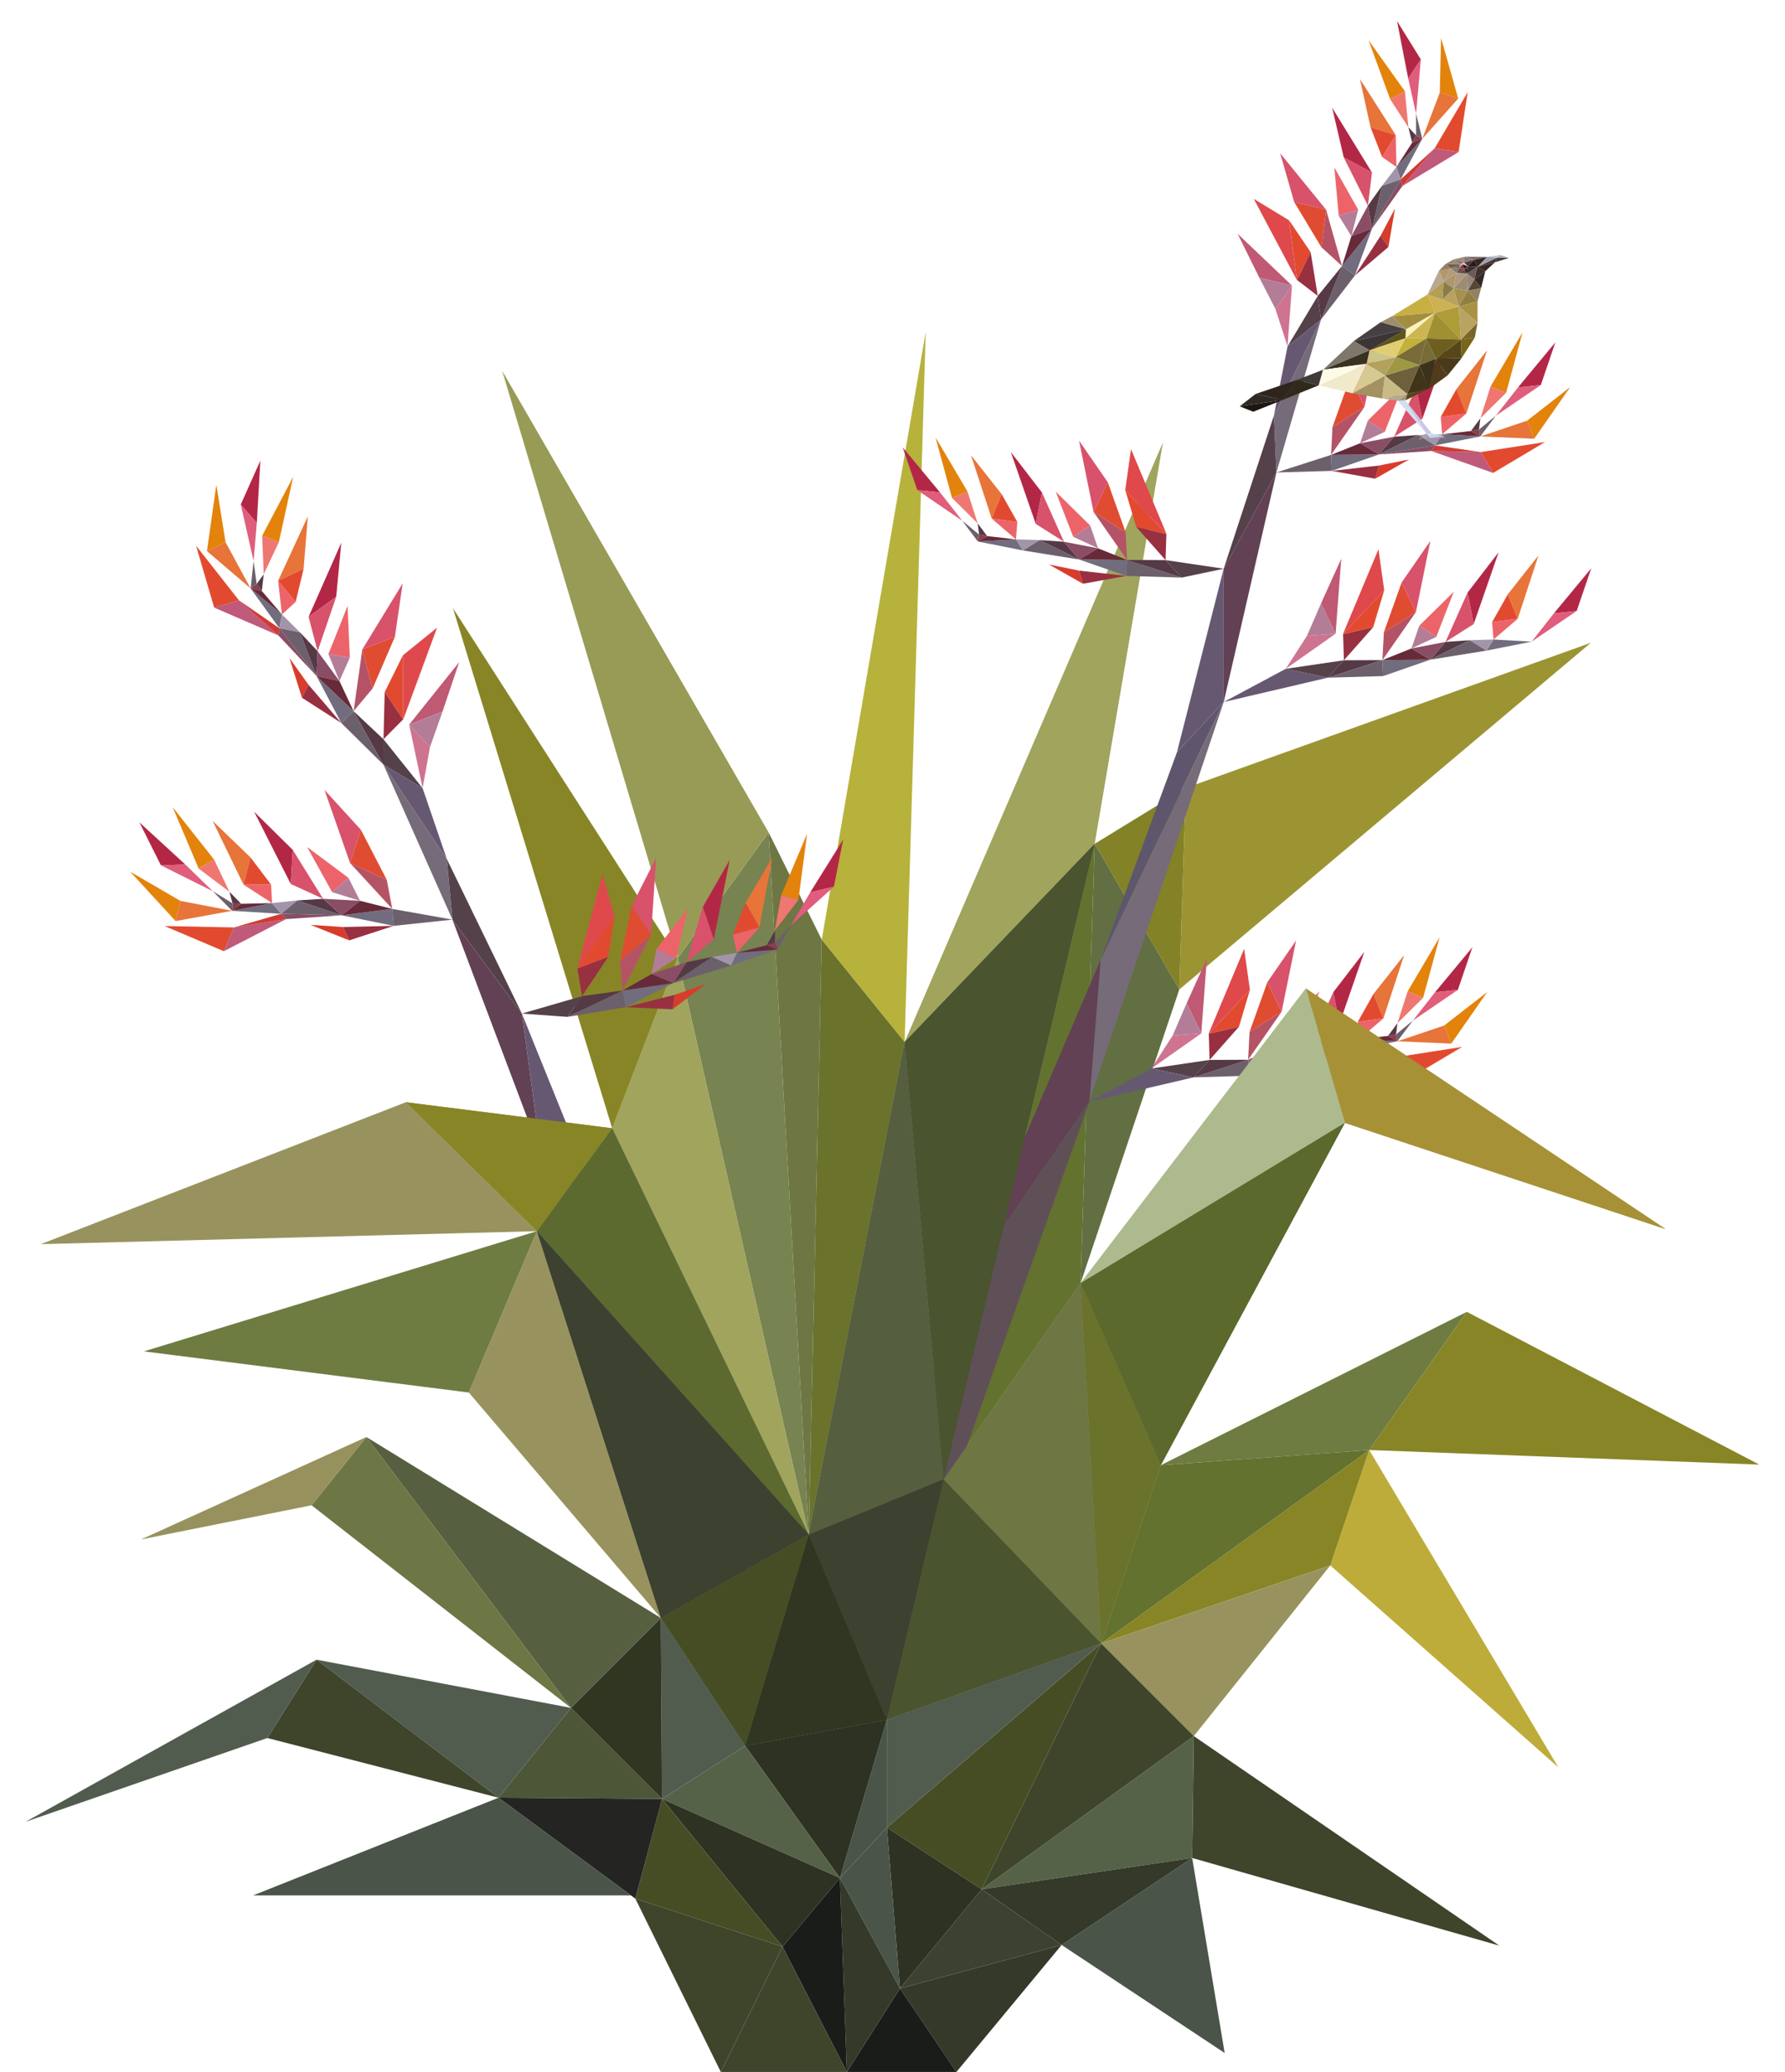 <svg xmlns="http://www.w3.org/2000/svg" xmlns:xlink="http://www.w3.org/1999/xlink" viewBox="0 0 441.78 512.63"><defs><style>.cls-1{fill:none;}.cls-2{fill:#6e7643;}.cls-3{fill:#888527;}.cls-4{fill:#a79137;}.cls-5{fill:#9c9433;}.cls-6{fill:#beac3a;}.cls-7{fill:#3e452b;}.cls-8{fill:#6e7c42;}.cls-9{fill:#63722f;}.cls-10{fill:#adba8e;}.cls-11{fill:#5b692d;}.cls-12{fill:#98935e;}.cls-13{fill:#4a5449;}.cls-14{fill:#566248;}.cls-15{fill:#353929;}.cls-16{fill:#838226;}.cls-17{fill:#616f42;}.cls-18{fill:#a0a45d;}.cls-19{fill:#6a722c;}.cls-20{fill:#4a542f;}.cls-21{fill:#464d25;}.cls-22{fill:#515c4e;}.cls-23{fill:#3c4130;}.cls-24{fill:#2e3222;}.cls-25{fill:#1a1c1a;}.cls-26{fill:#555e3e;}.cls-27{fill:#b7b23b;}.cls-28{fill:#303621;}.cls-29{fill:#778351;}.cls-30{fill:#5c6a30;}.cls-31{fill:#989b56;}.cls-32{fill:#242423;}.cls-33{fill:#4d5637;}.cls-34{fill:#566041;}.cls-35{fill:#6d7645;}.cls-36{fill:#97925d;}.cls-37{clip-path:url(#clip-path);}.cls-38{clip-path:url(#clip-path-3);}.cls-39{fill:#e3830b;}.cls-40{fill:#e24a2f;}.cls-41{fill:#e77439;}.cls-42{fill:#b32746;}.cls-43{fill:#e05d7b;}.cls-44{fill:#c05a7a;}.cls-45{fill:#ef7772;}.cls-46{fill:#6c606c;}.cls-47{fill:#cf3b33;}.cls-48{fill:#8a3e4a;}.cls-49{fill:#716d7e;}.cls-50{fill:#672a39;}.cls-51{fill:#553945;}.cls-52{fill:#ec6469;}.cls-53{fill:#a295a9;}.cls-54{fill:#8a4d66;}.cls-55{fill:#d83c2b;}.cls-56{fill:#d8526b;}.cls-57{fill:#983041;}.cls-58{fill:#ec646a;}.cls-59{fill:#b37d98;}.cls-60{fill:#b55366;}.cls-61{fill:#df4c32;}.cls-62{fill:#df494b;}.cls-63{fill:#55414a;}.cls-64{fill:#766b79;}.cls-65{fill:#675872;}.cls-66{fill:#c05973;}.cls-67{fill:#ce7490;}.cls-68{fill:#624154;}.cls-69{fill:#5e566c;}.cls-70{fill:#5f5057;}.cls-71{fill:#5c4f5a;}.cls-72{clip-path:url(#clip-path-5);}.cls-73{clip-path:url(#clip-path-7);}.cls-74{clip-path:url(#clip-path-9);}.cls-75{clip-path:url(#clip-path-11);}.cls-76{clip-path:url(#clip-path-13);}.cls-77{clip-path:url(#clip-path-15);}.cls-78{clip-path:url(#clip-path-17);}.cls-79{clip-path:url(#clip-path-19);}.cls-80{fill:#443e3c;}.cls-81{fill:#b1aeb8;}.cls-82{fill:#c4c7ce;}.cls-83{fill:#3f383a;}.cls-84{fill:#a0a0ac;}.cls-85{fill:#3a271d;}.cls-86{fill:#342621;}.cls-87{fill:#7a6769;}.cls-88{fill:#322a27;}.cls-89{fill:#3e3028;}.cls-90{fill:#564735;}.cls-91{fill:#938166;}.cls-92{fill:#907f3e;}.cls-93{fill:#aa9245;}.cls-94{fill:#77662a;}.cls-95{fill:#b8a363;}.cls-96{fill:#271b18;}.cls-97{fill:#6c5a59;}.cls-98{fill:#38302e;}.cls-99{fill:#786619;}.cls-100{fill:#9a8675;}.cls-101{fill:#483a38;}.cls-102{fill:#887775;}.cls-103{fill:#d0c4cd;}.cls-104{fill:#2a231f;}.cls-105{fill:#9e1a23;}.cls-106{fill:#140f13;}.cls-107{fill:#9b8d73;}.cls-108{fill:#a4904f;}.cls-109{fill:#4f453d;}.cls-110{fill:#b19981;}.cls-111{fill:#9d8a79;}.cls-112{fill:#a92221;}.cls-113{fill:#614f47;}.cls-114{fill:#dbbfc6;}.cls-115{fill:#83716a;}.cls-116{fill:#8f292f;}.cls-117{fill:#d398a4;}.cls-118{fill:#56461a;}.cls-119{fill:#493a19;}.cls-120{fill:#ae9c39;}.cls-121{fill:#9f9032;}.cls-122{fill:#6f5f1e;}.cls-123{fill:#70695a;}.cls-124{fill:#715f4e;}.cls-125{fill:#9e8870;}.cls-126{fill:#8a7a69;}.cls-127{fill:#b9a15e;}.cls-128{fill:#ceb154;}.cls-129{fill:#ae9768;}.cls-130{fill:#b19b7e;}.cls-131{fill:#887d4a;}.cls-132{fill:#b39767;}.cls-133{fill:#927f61;}.cls-134{fill:#503b1b;}.cls-135{fill:#8a8184;}.cls-136{fill:#aa9eac;}.cls-137{fill:#c7d5e9;}.cls-138{fill:#b9a794;}.cls-139{fill:#b39e55;}.cls-140{fill:#776c35;}.cls-141{fill:#3c321b;}.cls-142{fill:#c7af44;}.cls-143{fill:#cbb652;}.cls-144{fill:#f9f2bf;}.cls-145{fill:#a38d40;}.cls-146{fill:#c6c8e6;}.cls-147{fill:#d3deef;}.cls-148{fill:#b1a6b2;}.cls-149{fill:#40351b;}.cls-150{fill:#5b4419;}.cls-151{fill:#796c38;}.cls-152{fill:#c2b13b;}.cls-153{fill:#6d603a;}.cls-154{fill:#9e9744;}.cls-155{fill:#a19474;}.cls-156{fill:#b3a990;}.cls-157{fill:#cabb86;}.cls-158{fill:#5f5419;}.cls-159{fill:#3d3435;}.cls-160{fill:#464042;}.cls-161{fill:#9d8e6d;}.cls-162{fill:#e1ce73;}.cls-163{fill:#b2a25e;}.cls-164{fill:#ccc488;}.cls-165{fill:#a29163;}.cls-166{fill:#d7c992;}.cls-167{fill:#3a3121;}.cls-168{fill:#7d786b;}.cls-169{fill:#f1eaca;}.cls-170{fill:#fdfae8;}.cls-171{fill:#403a39;}.cls-172{fill:#2f2a1a;}.cls-173{fill:#2e261c;}.cls-174{fill:#1d1712;}.cls-175{fill:#2e2922;}</style><clipPath id="clip-path"><rect class="cls-1" x="93.75" y="-31.01" width="450.62" height="450.62"/></clipPath><clipPath id="clip-path-3"><rect class="cls-1" x="211.62" y="5.21" width="151.62" height="391.15"/></clipPath><clipPath id="clip-path-5"><rect class="cls-1" x="269.62" y="231.88" width="98.47" height="40.69"/></clipPath><clipPath id="clip-path-7"><rect class="cls-1" x="302.87" y="133.81" width="90.96" height="39.88"/></clipPath><clipPath id="clip-path-9"><rect class="cls-1" x="315.9" y="82.22" width="72.72" height="36.21"/></clipPath><clipPath id="clip-path-11"><rect class="cls-1" x="223.42" y="108.22" width="79.45" height="36.21"/></clipPath><clipPath id="clip-path-13"><rect class="cls-1" x="-45.94" y="59.62" width="479.88" height="479.88" transform="translate(-38.61 28.88) rotate(-7.75)"/></clipPath><clipPath id="clip-path-15"><rect class="cls-1" x="64.74" y="108.45" width="99.69" height="284.71" transform="translate(-32.76 17.73) rotate(-7.75)"/></clipPath><clipPath id="clip-path-17"><rect class="cls-1" x="32.52" y="195.98" width="77.44" height="38.56" transform="translate(-28.36 11.57) rotate(-7.75)"/></clipPath><clipPath id="clip-path-19"><rect class="cls-1" x="126.7" y="210.62" width="84.61" height="38.56" transform="translate(-29.45 24.88) rotate(-7.75)"/></clipPath></defs><title>Flax with bird</title><g id="Back"><polygon class="cls-2" points="267.44 317.47 272.54 406.61 233.54 366 267.44 317.47"/><polygon class="cls-3" points="435.42 362.36 338.88 358.76 363.04 324.57 435.42 362.36"/><polygon class="cls-4" points="412.19 304.08 332.85 277.81 323.2 244.57 412.19 304.08"/><polygon class="cls-5" points="393.73 159.03 291.87 244.81 293.48 194.95 393.73 159.03"/><polygon class="cls-6" points="338.88 358.76 385.69 437.28 329.24 387.31 338.88 358.76"/><polygon class="cls-7" points="371.08 481.38 295.06 459.69 295.46 429.53 371.08 481.38"/><polygon class="cls-8" points="363.04 324.57 338.88 358.76 287.29 362.51 363.04 324.57"/><polygon class="cls-3" points="338.88 358.76 329.24 387.31 272.54 406.61 338.88 358.76"/><polygon class="cls-9" points="338.88 358.76 272.54 406.61 287.29 362.51 338.88 358.76"/><polygon class="cls-10" points="323.2 244.57 332.85 277.81 267.44 317.47 323.2 244.57"/><polygon class="cls-11" points="332.85 277.81 287.29 362.51 267.44 317.47 332.85 277.81"/><polygon class="cls-12" points="329.24 387.31 295.46 429.53 272.54 406.61 329.24 387.31"/><polygon class="cls-13" points="295.06 459.69 303.1 507.94 262.75 481.21 295.06 459.69"/><polygon class="cls-14" points="295.46 429.53 295.06 459.69 242.95 467.44 295.46 429.53"/><polygon class="cls-7" points="295.46 429.53 242.95 467.44 272.54 406.61 295.46 429.53"/><polygon class="cls-15" points="295.06 459.69 262.75 481.21 242.95 467.44 295.06 459.69"/><polygon class="cls-16" points="293.48 194.95 291.87 244.81 270.93 208.78 293.48 194.95"/><polygon class="cls-17" points="270.93 208.78 291.87 244.81 267.44 317.47 270.93 208.78"/><polygon class="cls-18" points="287.82 109.46 270.93 208.78 223.89 257.83 287.82 109.46"/><polygon class="cls-19" points="267.44 317.47 287.29 362.51 272.54 406.61 267.44 317.47"/><polygon class="cls-20" points="233.54 366 272.54 406.61 219.5 425.49 233.54 366"/><polygon class="cls-21" points="272.54 406.61 242.95 467.44 219.5 452.16 272.54 406.61"/><polygon class="cls-22" points="272.54 406.61 219.5 452.16 219.5 425.49 272.54 406.61"/><polygon class="cls-9" points="270.93 208.78 267.44 317.47 233.54 366 270.93 208.78"/><polygon class="cls-20" points="270.93 208.78 233.54 366 223.89 257.83 270.93 208.78"/><polygon class="cls-15" points="262.75 481.21 236.71 512.63 222.73 491.97 262.75 481.21"/><polygon class="cls-23" points="262.75 481.21 222.73 491.97 242.95 467.44 262.75 481.21"/><polygon class="cls-24" points="242.95 467.44 222.73 491.97 219.5 452.16 242.95 467.44"/><polygon class="cls-25" points="222.73 491.97 236.71 512.63 209.6 512.63 222.73 491.97"/><polygon class="cls-26" points="223.89 257.83 233.54 366 200.16 379.67 223.89 257.83"/><polygon class="cls-23" points="233.54 366 219.5 425.49 200.16 379.67 233.54 366"/><polygon class="cls-27" points="229.11 82.12 223.89 257.83 203.38 232.5 229.11 82.12"/><polygon class="cls-19" points="203.38 232.5 223.89 257.83 200.16 379.67 203.38 232.5"/><polygon class="cls-13" points="219.5 452.16 222.73 491.97 208.25 465.3 208.04 464.93 207.98 464.8 207.88 464.64 219.5 452.16"/><polygon class="cls-15" points="208.25 465.3 222.73 491.97 209.6 512.63 207.88 464.64 207.98 464.8 208.04 464.93 208.25 465.3"/><polygon class="cls-13" points="219.5 425.49 219.5 452.16 207.88 464.64 219.5 425.49"/><polygon class="cls-28" points="200.16 379.67 219.5 425.49 184.42 431.94 200.16 379.67"/><polygon class="cls-24" points="219.5 425.49 207.88 464.64 184.42 431.94 219.5 425.49"/><polygon class="cls-25" points="207.88 464.64 209.6 512.63 193.68 481.64 207.88 464.64"/><polygon class="cls-7" points="193.68 481.64 209.6 512.63 178.4 512.63 193.68 481.64"/><polygon class="cls-14" points="184.42 431.94 207.88 464.64 163.85 445.07 184.42 431.94"/><polygon class="cls-24" points="207.88 464.64 193.68 481.64 163.85 445.07 207.88 464.64"/><polygon class="cls-2" points="190.24 205.97 203.38 232.5 200.16 379.67 190.24 205.97"/><polygon class="cls-29" points="190.24 205.97 200.16 379.67 167.72 237.06 190.24 205.97"/><polygon class="cls-18" points="167.72 237.06 200.16 379.67 151.51 279.15 167.72 237.06"/><polygon class="cls-30" points="151.51 279.15 200.16 379.67 132.88 304.61 151.51 279.15"/><polygon class="cls-23" points="132.88 304.61 200.16 379.67 163.56 400.31 132.88 304.61"/><polygon class="cls-21" points="200.16 379.67 184.42 431.94 163.56 400.31 200.16 379.67"/><polygon class="cls-21" points="163.85 445.07 193.68 481.64 157.24 469.74 163.85 445.07"/><polygon class="cls-7" points="193.68 481.64 178.4 512.63 157.24 469.74 193.68 481.64"/><polygon class="cls-31" points="124.3 91.77 190.24 205.97 167.72 237.06 124.3 91.77"/><polygon class="cls-22" points="163.56 400.31 184.42 431.94 163.85 445.07 163.56 400.31"/><polygon class="cls-3" points="112.11 150.48 167.72 237.06 151.51 279.15 112.11 150.48"/><polygon class="cls-28" points="163.56 400.31 163.85 445.07 141.31 422.55 163.56 400.31"/><polygon class="cls-32" points="156.17 468.95 123.38 444.78 163.85 445.07 157.24 469.74 156.17 468.95"/><polygon class="cls-33" points="163.85 445.07 123.38 444.78 141.31 422.55 163.85 445.07"/><polygon class="cls-12" points="132.88 304.61 163.56 400.31 116.03 344.53 132.88 304.61"/><polygon class="cls-34" points="163.56 400.31 141.31 422.55 90.67 355.54 163.56 400.31"/><polygon class="cls-13" points="156.17 468.95 62.63 468.95 123.38 444.78 156.17 468.95"/><polygon class="cls-3" points="151.51 279.15 132.88 304.61 100.44 272.71 151.51 279.15"/><polygon class="cls-35" points="90.67 355.54 141.31 422.55 77.12 372.43 90.67 355.54"/><polygon class="cls-22" points="141.31 422.55 123.38 444.78 78.34 410.63 141.31 422.55"/><polygon class="cls-8" points="132.88 304.61 116.03 344.53 35.61 334.35 132.88 304.61"/><polygon class="cls-12" points="132.88 304.61 10.1 307.82 100.44 272.71 132.88 304.61"/><polygon class="cls-7" points="123.38 444.78 66.17 430.01 78.34 410.63 123.38 444.78"/><polygon class="cls-36" points="90.67 355.54 77.12 372.43 34.9 380.88 90.67 355.54"/><polygon class="cls-22" points="78.34 410.63 66.17 430.01 6.34 450.73 78.34 410.63"/></g><g id="Layer_1" data-name="Layer 1"><g class="cls-37"><g class="cls-37"><g class="cls-38"><g class="cls-38"><polygon class="cls-39" points="356.66 9.39 360.9 24.38 356.34 22.9 356.66 9.39"/><polygon class="cls-40" points="363.24 22.81 361 37.61 355.07 36.7 361.96 24.99 363.24 22.81"/><polygon class="cls-41" points="356.34 22.9 360.9 24.38 352.01 34.34 356.34 22.9"/><polygon class="cls-42" points="345.76 5.21 351.65 14.7 348.53 19.44 345.76 5.21"/><polygon class="cls-43" points="351.65 14.7 350.47 28.13 348.53 19.44 351.65 14.7"/><polygon class="cls-44" points="361.01 37.61 347.09 46.02 355.07 36.7 361.01 37.61"/><polygon class="cls-39" points="338.7 9.94 347.71 22.58 344.06 24.55 338.7 9.94"/><polygon class="cls-45" points="347.71 22.58 348.56 31.48 344.06 24.55 347.71 22.58"/><polygon class="cls-46" points="350.47 28.13 352.01 34.34 350.48 33.5 350.47 28.13"/><polygon class="cls-47" points="355.07 36.71 347.09 46.02 346.63 44.41 355.07 36.71"/><polygon class="cls-48" points="350.48 33.5 352.01 34.34 349.51 35.28 350.48 33.5"/><polygon class="cls-49" points="352.01 34.34 346.63 44.4 345.62 41.31 352.01 34.34"/><polygon class="cls-50" points="352.01 34.34 345.62 41.31 349.51 35.28 352.01 34.34"/><polygon class="cls-51" points="348.56 31.48 350.48 33.5 349.51 35.28 348.56 31.48"/><polygon class="cls-41" points="336.57 19.54 345.44 33.43 339.2 31.48 336.57 19.54"/><polygon class="cls-40" points="339.2 31.48 345.44 33.43 342.07 38.85 339.2 31.48"/><polygon class="cls-52" points="345.44 33.43 345.62 41.31 342.07 38.85 345.44 33.43"/><polygon class="cls-53" points="345.62 41.31 346.63 44.4 342.01 46 345.62 41.31"/><polygon class="cls-54" points="346.63 44.4 347.09 46.02 339.58 56.56 346.63 44.4"/><polygon class="cls-46" points="346.63 44.4 339.58 56.56 342.01 46 346.63 44.4"/><polygon class="cls-51" points="342.01 46 339.58 56.56 338.55 50.88 342.01 46"/><polygon class="cls-55" points="345.26 51.57 343.62 61.11 341.7 58.31 345.26 51.57"/><polygon class="cls-42" points="329.7 26.64 339.56 42.69 332.57 38.94 329.7 26.64"/><polygon class="cls-56" points="332.57 38.94 339.56 42.69 338.55 50.88 332.57 38.94"/><polygon class="cls-54" points="338.55 50.88 339.58 56.56 334.46 58.44 338.55 50.88"/><polygon class="cls-57" points="341.71 58.31 343.62 61.11 335.33 68.17 341.71 58.31"/><polygon class="cls-49" points="339.58 56.56 335.33 68.17 332.14 65.82 339.58 56.56"/><polygon class="cls-50" points="339.58 56.56 332.14 65.82 334.46 58.44 339.58 56.56"/><polygon class="cls-58" points="330.24 41.43 336.15 51.88 331.33 53.37 330.24 41.43"/><polygon class="cls-59" points="336.15 51.88 334.46 58.44 331.33 53.37 336.15 51.88"/><polygon class="cls-56" points="316.84 37.93 328.2 51.88 320.3 49.97 316.84 37.93"/><polygon class="cls-60" points="328.2 51.88 332.15 65.82 327.05 61.18 328.2 51.88"/><polygon class="cls-61" points="328.2 51.88 327.05 61.18 320.3 49.97 328.2 51.88"/><polygon class="cls-46" points="332.15 65.82 335.33 68.17 326.95 79.05 332.15 65.82"/><polygon class="cls-51" points="332.15 65.82 326.95 79.05 326.14 73.22 332.15 65.82"/><polygon class="cls-40" points="319.05 54.51 324.38 62.4 321.02 69.28 320.97 69.29 319.05 54.51"/><polygon class="cls-57" points="324.38 62.4 326.14 73.22 321.02 69.28 324.38 62.4"/><polygon class="cls-62" points="310.3 49.2 319.04 54.51 320.97 69.29 310.3 49.2"/><polygon class="cls-63" points="326.14 73.22 326.95 79.05 318.66 85.7 326.14 73.22"/><polygon class="cls-64" points="326.95 79.05 315.9 116.93 315.3 102.78 326.95 79.05"/><polygon class="cls-65" points="326.95 79.05 315.3 102.78 318.66 85.7 326.95 79.05"/><polygon class="cls-66" points="319.72 70.61 319.76 70.65 311.68 68.71 306.3 57.84 319.72 70.61"/><polygon class="cls-67" points="319.76 70.65 318.66 85.7 315.68 76.48 319.76 70.65"/><polygon class="cls-59" points="319.76 70.65 315.68 76.48 311.68 68.71 319.76 70.65"/><polygon class="cls-63" points="315.3 102.78 315.9 116.93 302.85 140.74 315.3 102.78"/><polygon class="cls-68" points="315.9 116.93 302.87 173.69 302.85 140.74 315.9 116.93"/><polygon class="cls-65" points="302.85 140.74 302.87 173.69 291.29 186.12 302.85 140.74"/><polygon class="cls-64" points="302.87 173.69 269.62 272.57 272.4 237.48 302.87 173.69"/><polygon class="cls-69" points="302.87 173.69 272.4 237.48 291.29 186.12 302.87 173.69"/><polygon class="cls-68" points="272.4 237.48 269.62 272.57 237.4 319.3 272.4 237.48"/><polygon class="cls-70" points="269.62 272.57 231.91 378.57 237.4 319.3 269.62 272.57"/><polygon class="cls-71" points="237.4 319.3 231.91 378.57 211.62 396.37 237.4 319.3"/></g></g><g class="cls-72"><g class="cls-72"><polygon class="cls-39" points="368.09 245.43 359.18 258.2 357.43 253.73 368.09 245.43"/><polygon class="cls-40" points="361.87 259.02 349.01 266.66 345.95 261.5 359.37 259.41 361.87 259.02"/><polygon class="cls-41" points="357.43 253.73 359.18 258.2 345.84 257.63 357.43 253.73"/><polygon class="cls-42" points="364.42 234.35 360.81 244.91 355.17 245.5 364.42 234.35"/><polygon class="cls-43" points="360.81 244.91 349.67 252.51 355.17 245.5 360.81 244.91"/><polygon class="cls-44" points="349.01 266.66 333.68 261.22 345.95 261.5 349.01 266.66"/><polygon class="cls-39" points="356.3 231.88 352.22 246.86 348.38 245.28 356.3 231.88"/><polygon class="cls-45" points="352.22 246.86 345.86 253.15 348.38 245.28 352.22 246.86"/><polygon class="cls-46" points="349.67 252.51 345.84 257.63 345.52 255.92 349.67 252.51"/><polygon class="cls-47" points="345.95 261.5 333.68 261.22 334.64 259.85 345.95 261.5"/><polygon class="cls-48" points="345.52 255.92 345.84 257.63 343.53 256.3 345.52 255.92"/><polygon class="cls-49" points="345.84 257.63 334.64 259.85 336.4 257.1 345.84 257.63"/><polygon class="cls-50" points="345.84 257.63 336.4 257.1 343.53 256.3 345.84 257.63"/><polygon class="cls-51" points="345.86 253.15 345.52 255.92 343.53 256.3 345.86 253.15"/><polygon class="cls-41" points="347.52 236.31 342.38 251.97 339.94 245.91 347.52 236.31"/><polygon class="cls-40" points="339.94 245.91 342.38 251.97 336.05 252.8 339.94 245.91"/><polygon class="cls-52" points="342.38 251.97 336.4 257.1 336.05 252.8 342.38 251.97"/><polygon class="cls-53" points="336.4 257.1 334.64 259.85 330.48 257.28 336.4 257.1"/><polygon class="cls-54" points="334.64 259.85 333.68 261.22 320.77 262.09 334.64 259.85"/><polygon class="cls-46" points="334.64 259.85 320.77 262.09 330.48 257.28 334.64 259.85"/><polygon class="cls-51" points="330.48 257.28 320.77 262.09 324.51 257.69 330.48 257.28"/><polygon class="cls-55" points="328.23 263.32 319.82 268.1 320.77 264.84 328.23 263.32"/><polygon class="cls-42" points="337.67 235.5 331.5 253.29 329.97 245.5 337.67 235.5"/><polygon class="cls-56" points="329.97 245.5 331.5 253.29 324.51 257.7 329.97 245.5"/><polygon class="cls-54" points="324.51 257.7 320.77 262.09 316.08 259.32 324.51 257.7"/><polygon class="cls-57" points="320.77 264.84 319.82 268.1 309.09 266.15 320.77 264.84"/><polygon class="cls-49" points="320.77 262.09 309.09 266.15 308.9 262.2 320.77 262.09"/><polygon class="cls-50" points="320.77 262.09 308.9 262.2 316.08 259.32 320.77 262.09"/><polygon class="cls-58" points="326.57 245.28 322.22 256.47 318.02 253.69 326.57 245.28"/><polygon class="cls-59" points="322.22 256.47 316.09 259.32 318.02 253.69 322.22 256.47"/><polygon class="cls-56" points="320.78 232.69 317.19 250.32 313.66 243 320.78 232.69"/><polygon class="cls-60" points="317.19 250.32 308.9 262.2 309.26 255.32 317.19 250.32"/><polygon class="cls-61" points="317.19 250.32 309.26 255.32 313.66 243 317.19 250.32"/><polygon class="cls-46" points="308.9 262.2 309.09 266.15 295.37 266.56 308.9 262.2"/><polygon class="cls-51" points="308.9 262.2 295.37 266.56 299.37 262.24 308.9 262.2"/><polygon class="cls-40" points="309.35 244.9 306.64 254.03 299.17 255.78 299.13 255.75 309.35 244.9"/><polygon class="cls-57" points="306.64 254.03 299.37 262.24 299.17 255.78 306.64 254.03"/><polygon class="cls-62" points="307.92 234.76 309.35 244.9 299.13 255.75 307.92 234.76"/><polygon class="cls-63" points="299.37 262.24 295.37 266.56 284.97 264.36 299.37 262.24"/><polygon class="cls-65" points="295.37 266.56 269.62 272.57 284.97 264.36 295.37 266.56"/><polygon class="cls-66" points="297.32 255.61 297.31 255.68 293.7 248.19 298.7 237.14 297.32 255.61"/><polygon class="cls-67" points="297.31 255.68 284.97 264.36 290.22 256.21 297.31 255.68"/><polygon class="cls-59" points="297.31 255.68 290.22 256.21 293.7 248.19 297.31 255.68"/></g></g><g class="cls-73"><g class="cls-73"><polygon class="cls-65" points="328.62 167.67 302.87 173.69 318.21 165.48 328.62 167.67"/><polygon class="cls-51" points="342.14 163.32 328.62 167.67 332.61 163.36 342.14 163.32"/><polygon class="cls-61" points="350.43 151.44 342.5 156.44 346.9 144.11 350.43 151.44"/><polygon class="cls-49" points="354.01 163.21 342.33 167.27 342.14 163.32 354.01 163.21"/><polygon class="cls-57" points="339.88 155.14 332.61 163.36 332.41 156.9 339.88 155.14"/><polygon class="cls-49" points="379.08 158.75 367.89 160.97 369.64 158.22 379.08 158.75"/><polygon class="cls-51" points="357.75 158.82 363.72 158.4 354.01 163.21 357.75 158.82"/><polygon class="cls-40" points="373.19 147.02 375.63 153.09 369.29 153.93 373.19 147.02"/><polygon class="cls-42" points="384.58 151.75 393.83 140.6 390.22 151.16 384.58 151.75"/><polygon class="cls-43" points="379.08 158.75 384.58 151.75 390.22 151.16 379.08 158.75"/><polygon class="cls-42" points="370.91 136.62 364.73 154.41 363.21 146.62 370.91 136.62"/><polygon class="cls-58" points="359.81 146.4 355.46 157.59 351.26 154.81 359.81 146.4"/><polygon class="cls-67" points="330.56 156.79 318.21 165.48 323.46 157.32 330.56 156.79"/><polygon class="cls-66" points="330.56 156.73 330.56 156.79 326.94 149.31 331.95 138.26 330.56 156.73"/><polygon class="cls-59" points="355.46 157.59 349.32 160.44 351.26 154.81 355.46 157.59"/><polygon class="cls-62" points="341.16 135.89 342.59 146.02 332.38 156.86 341.16 135.89"/><polygon class="cls-53" points="369.64 158.22 367.89 160.97 363.72 158.4 369.64 158.22"/><polygon class="cls-40" points="342.59 146.02 339.88 155.14 332.41 156.9 332.38 156.86 342.59 146.02"/><polygon class="cls-46" points="367.89 160.97 354.01 163.21 363.72 158.4 367.89 160.97"/><polygon class="cls-59" points="330.56 156.79 323.46 157.32 326.94 149.31 330.56 156.79"/><polygon class="cls-50" points="354.01 163.21 342.14 163.32 349.32 160.44 354.01 163.21"/><polygon class="cls-56" points="354.02 133.81 350.43 151.44 346.9 144.11 354.02 133.81"/><polygon class="cls-63" points="332.61 163.36 328.62 167.67 318.21 165.48 332.61 163.36"/><polygon class="cls-52" points="375.63 153.09 369.64 158.22 369.29 153.93 375.63 153.09"/><polygon class="cls-54" points="357.75 158.82 354.01 163.21 349.32 160.44 357.75 158.82"/><polygon class="cls-46" points="342.14 163.32 342.33 167.27 328.62 167.67 342.14 163.32"/><polygon class="cls-41" points="380.76 137.43 375.63 153.09 373.19 147.02 380.76 137.43"/><polygon class="cls-56" points="363.21 146.62 364.73 154.41 357.75 158.82 363.21 146.62"/><polygon class="cls-60" points="350.43 151.44 342.14 163.32 342.5 156.44 350.43 151.44"/></g></g><g class="cls-74"><g class="cls-74"><polygon class="cls-50" points="366.37 107.98 356.92 107.45 364.06 106.64 366.37 107.98"/><polygon class="cls-48" points="366.37 107.98 364.06 106.64 366.04 106.27 366.37 107.98"/><polygon class="cls-61" points="337.71 100.67 329.78 105.67 334.19 93.34 337.71 100.67"/><polygon class="cls-49" points="341.29 112.44 329.62 116.5 329.43 112.55 341.29 112.44"/><polygon class="cls-41" points="377.96 104.08 379.71 108.55 366.37 107.98 377.96 104.08"/><polygon class="cls-42" points="384.95 84.7 381.34 95.27 375.69 95.86 384.95 84.7"/><polygon class="cls-51" points="366.39 103.49 366.04 106.27 364.06 106.64 366.39 103.49"/><polygon class="cls-55" points="348.76 113.67 340.34 118.44 341.3 115.18 348.76 113.67"/><polygon class="cls-44" points="369.54 117.01 354.21 111.57 366.48 111.85 369.54 117.01"/><polygon class="cls-47" points="355.17 110.2 366.48 111.85 354.21 111.57 355.17 110.2"/><polygon class="cls-54" points="354.21 111.57 341.29 112.44 355.17 110.2 354.21 111.57"/><polygon class="cls-60" points="337.71 100.67 329.43 112.55 329.78 105.67 337.71 100.67"/><polygon class="cls-39" points="388.62 95.77 379.71 108.55 377.96 104.08 388.62 95.77"/><polygon class="cls-52" points="362.91 102.32 356.92 107.45 356.58 103.15 362.91 102.32"/><polygon class="cls-56" points="341.31 83.03 337.71 100.67 334.19 93.34 341.31 83.03"/><polygon class="cls-58" points="347.1 95.63 342.75 106.82 338.54 104.04 347.1 95.63"/><polygon class="cls-59" points="342.75 106.82 336.6 109.67 338.54 104.04 342.75 106.82"/><polygon class="cls-54" points="345.04 108.05 341.29 112.44 336.61 109.67 345.04 108.05"/><polygon class="cls-43" points="381.34 95.27 370.2 102.86 375.69 95.86 381.34 95.27"/><polygon class="cls-41" points="368.05 86.66 362.91 102.32 360.47 96.25 368.05 86.66"/><polygon class="cls-57" points="341.3 115.18 340.34 118.44 329.62 116.5 341.3 115.18"/><polygon class="cls-51" points="351.01 107.63 341.29 112.44 345.04 108.05 351.01 107.63"/><polygon class="cls-39" points="376.83 82.22 372.75 97.2 368.9 95.63 376.83 82.22"/><polygon class="cls-46" points="329.43 112.55 329.62 116.5 315.9 116.9 329.43 112.55"/><polygon class="cls-46" points="370.2 102.86 366.37 107.98 366.04 106.27 370.2 102.86"/><polygon class="cls-53" points="356.92 107.45 355.17 110.2 351.01 107.63 356.92 107.45"/><polygon class="cls-56" points="350.49 95.85 352.01 103.64 345.04 108.05 350.49 95.85"/><polygon class="cls-40" points="382.4 109.36 369.54 117.01 366.48 111.85 379.89 109.76 382.4 109.36"/><polygon class="cls-46" points="355.17 110.2 341.29 112.44 351.01 107.63 355.17 110.2"/><polygon class="cls-40" points="360.47 96.25 362.91 102.32 356.58 103.15 360.47 96.25"/><polygon class="cls-49" points="366.37 107.98 355.17 110.2 356.92 107.45 366.37 107.98"/><polygon class="cls-50" points="341.29 112.44 329.43 112.55 336.61 109.67 341.29 112.44"/><polygon class="cls-45" points="372.75 97.2 366.39 103.49 368.9 95.63 372.75 97.2"/><polygon class="cls-42" points="358.19 85.85 352.02 103.64 350.49 95.85 358.19 85.85"/></g></g><g class="cls-75"><g class="cls-75"><polygon class="cls-42" points="223.42 110.7 227.03 121.26 232.67 121.85 223.42 110.7"/><polygon class="cls-43" points="227.03 121.26 238.17 128.85 232.67 121.85 227.03 121.26"/><polygon class="cls-39" points="231.54 108.22 235.62 123.2 239.46 121.62 231.54 108.22"/><polygon class="cls-45" points="235.62 123.2 241.97 129.49 239.46 121.62 235.62 123.2"/><polygon class="cls-46" points="238.17 128.85 242 133.97 242.32 132.26 238.17 128.85"/><polygon class="cls-48" points="242.32 132.26 242 133.97 244.31 132.64 242.32 132.26"/><polygon class="cls-49" points="242 133.97 253.19 136.19 251.44 133.45 242 133.97"/><polygon class="cls-50" points="242 133.97 251.44 133.45 244.31 132.64 242 133.97"/><polygon class="cls-51" points="241.97 129.49 242.32 132.26 244.31 132.64 241.97 129.49"/><polygon class="cls-41" points="240.32 112.65 245.45 128.31 247.89 122.24 240.32 112.65"/><polygon class="cls-40" points="247.89 122.24 245.45 128.31 251.79 129.15 247.89 122.24"/><polygon class="cls-52" points="245.45 128.31 251.44 133.45 251.79 129.15 245.45 128.31"/><polygon class="cls-53" points="251.44 133.45 253.19 136.19 257.36 133.62 251.44 133.45"/><polygon class="cls-46" points="253.19 136.19 267.07 138.43 257.36 133.62 253.19 136.19"/><polygon class="cls-51" points="257.36 133.62 267.07 138.43 263.33 134.04 257.36 133.62"/><polygon class="cls-55" points="259.61 139.66 268.03 144.43 267.07 141.18 259.61 139.66"/><polygon class="cls-42" points="250.17 111.84 256.35 129.63 257.87 121.84 250.17 111.84"/><polygon class="cls-56" points="257.87 121.84 256.35 129.63 263.33 134.04 257.87 121.84"/><polygon class="cls-54" points="263.33 134.04 267.07 138.43 271.76 135.66 263.33 134.04"/><polygon class="cls-57" points="267.07 141.18 268.03 144.43 278.75 142.49 267.07 141.18"/><polygon class="cls-49" points="267.07 138.43 278.75 142.49 278.94 138.54 267.07 138.43"/><polygon class="cls-50" points="267.07 138.43 278.94 138.54 271.76 135.66 267.07 138.43"/><polygon class="cls-58" points="261.27 121.62 265.62 132.81 269.82 130.03 261.27 121.62"/><polygon class="cls-59" points="265.62 132.81 271.76 135.66 269.82 130.03 265.62 132.81"/><polygon class="cls-56" points="267.06 109.03 270.65 126.66 274.18 119.33 267.06 109.03"/><polygon class="cls-60" points="270.65 126.66 278.94 138.54 278.58 131.66 270.65 126.66"/><polygon class="cls-61" points="270.65 126.66 278.58 131.66 274.18 119.33 270.65 126.66"/><polygon class="cls-46" points="278.94 138.54 278.75 142.49 292.46 142.9 278.94 138.54"/><polygon class="cls-51" points="278.94 138.54 292.46 142.9 288.47 138.58 278.94 138.54"/><polygon class="cls-40" points="278.49 121.24 281.2 130.36 288.67 132.12 288.7 132.08 278.49 121.24"/><polygon class="cls-57" points="281.2 130.36 288.47 138.58 288.67 132.12 281.2 130.36"/><polygon class="cls-62" points="279.92 111.11 278.49 121.24 288.7 132.08 279.92 111.11"/><polygon class="cls-63" points="288.47 138.58 292.46 142.9 302.87 140.71 288.47 138.58"/></g></g></g></g><g class="cls-76"><g class="cls-76"><g class="cls-77"><g class="cls-77"><polygon class="cls-39" points="53.55 119.93 51.22 136.35 55.82 134.14 53.55 119.93"/><polygon class="cls-40" points="48.53 135.04 53.01 150.33 59.14 148.53 50.2 137.15 48.53 135.04"/><polygon class="cls-41" points="55.82 134.14 51.22 136.35 62.03 145.59 55.82 134.14"/><polygon class="cls-42" points="64.44 113.96 59.59 124.81 63.56 129.37 64.44 113.96"/><polygon class="cls-43" points="59.59 124.81 62.76 138.82 63.56 129.37 59.59 124.81"/><polygon class="cls-44" points="53.01 150.33 68.9 157.21 59.14 148.53 53.01 150.33"/><polygon class="cls-39" points="72.57 117.93 64.88 132.57 69.02 134.12 72.57 117.93"/><polygon class="cls-45" points="64.88 132.57 65.27 142.08 69.02 134.12 64.88 132.57"/><polygon class="cls-46" points="62.76 138.82 62.03 145.59 63.53 144.49 62.76 138.82"/><polygon class="cls-47" points="59.14 148.53 68.9 157.21 69.15 155.44 59.14 148.53"/><polygon class="cls-48" points="63.53 144.49 62.03 145.59 64.8 146.22 63.53 144.49"/><polygon class="cls-49" points="62.03 145.59 69.15 155.44 69.78 152.03 62.03 145.59"/><polygon class="cls-50" points="62.03 145.59 69.78 152.03 64.8 146.22 62.03 145.59"/><polygon class="cls-51" points="65.27 142.08 63.53 144.49 64.8 146.22 65.27 142.08"/><polygon class="cls-41" points="76.19 127.76 68.83 143.69 75.14 140.73 76.19 127.76"/><polygon class="cls-40" points="75.14 140.73 68.83 143.69 73.17 148.93 75.14 140.73"/><polygon class="cls-52" points="68.83 143.69 69.78 152.03 73.17 148.93 68.83 143.69"/><polygon class="cls-53" points="69.78 152.03 69.15 155.44 74.26 156.46 69.78 152.03"/><polygon class="cls-54" points="69.15 155.44 68.9 157.21 78.34 167.26 69.15 155.44"/><polygon class="cls-46" points="69.15 155.44 78.34 167.26 74.26 156.46 69.15 155.44"/><polygon class="cls-51" points="74.26 156.46 78.34 167.26 78.61 161.12 74.26 156.46"/><polygon class="cls-55" points="71.63 162.8 74.73 172.63 76.34 169.4 71.63 162.8"/><polygon class="cls-42" points="84.47 134.27 76.37 152.62 83.21 147.65 84.47 134.27"/><polygon class="cls-56" points="83.21 147.65 76.37 152.62 78.61 161.12 83.21 147.65"/><polygon class="cls-54" points="78.61 161.12 78.34 167.26 84.01 168.5 78.61 161.12"/><polygon class="cls-57" points="76.34 169.4 74.73 172.63 84.49 178.9 76.34 169.4"/><polygon class="cls-49" points="78.34 167.26 84.49 178.9 87.51 175.95 78.34 167.26"/><polygon class="cls-50" points="78.34 167.26 87.51 175.95 84.01 168.5 78.34 167.26"/><polygon class="cls-58" points="86.02 149.94 81.28 161.83 86.58 162.71 86.02 149.94"/><polygon class="cls-59" points="81.28 161.83 84.01 168.5 86.58 162.71 81.28 161.83"/><polygon class="cls-56" points="99.66 144.33 89.67 160.68 97.74 157.54 99.66 144.33"/><polygon class="cls-60" points="89.67 160.68 87.51 175.95 92.22 170.33 89.67 160.68"/><polygon class="cls-61" points="89.67 160.68 92.22 170.33 97.74 157.54 89.67 160.68"/><polygon class="cls-46" points="87.51 175.95 84.49 178.9 94.89 189.17 87.51 175.95"/><polygon class="cls-51" points="87.51 175.95 94.89 189.17 94.91 182.9 87.51 175.95"/><polygon class="cls-40" points="99.71 162.14 95.21 171.23 99.75 178.01 99.8 178.01 99.71 162.14"/><polygon class="cls-57" points="95.21 171.23 94.91 182.9 99.75 178.01 95.21 171.23"/><polygon class="cls-62" points="108.18 155.28 99.71 162.14 99.8 178.01 108.18 155.28"/><polygon class="cls-63" points="94.91 182.9 94.89 189.17 104.59 195 94.91 182.9"/><polygon class="cls-64" points="94.89 189.17 111.99 227.55 110.59 212.54 94.89 189.17"/><polygon class="cls-65" points="94.89 189.17 110.59 212.54 104.59 195 94.89 189.17"/><polygon class="cls-66" points="101.31 179.22 101.27 179.28 109.52 176.06 113.64 163.82 101.31 179.22"/><polygon class="cls-67" points="101.27 179.28 104.59 195 106.42 184.84 101.27 179.28"/><polygon class="cls-59" points="101.27 179.28 106.42 184.84 109.52 176.07 101.27 179.28"/><polygon class="cls-63" points="110.59 212.54 111.99 227.55 129.18 250.81 110.59 212.54"/><polygon class="cls-68" points="111.98 227.55 133.89 285.57 129.18 250.81 111.98 227.55"/><polygon class="cls-65" points="129.18 250.81 133.89 285.57 147.89 297.03 129.18 250.81"/><polygon class="cls-64" points="133.89 285.57 183.16 385.15 175.19 348.51 133.89 285.57"/><polygon class="cls-69" points="133.89 285.57 175.19 348.51 147.89 297.03 133.89 285.57"/></g></g><g class="cls-78"><g class="cls-78"><polygon class="cls-39" points="32.22 215.67 43.46 227.88 44.66 222.9 32.22 215.67"/><polygon class="cls-40" points="40.73 229.12 55.4 235.34 57.89 229.46 43.43 229.17 40.73 229.12"/><polygon class="cls-41" points="44.66 222.9 43.46 227.88 57.45 225.35 44.66 222.9"/><polygon class="cls-42" points="34.5 203.46 39.83 214.09 45.87 213.9 34.5 203.46"/><polygon class="cls-43" points="39.83 214.09 52.67 220.5 45.87 213.9 39.83 214.09"/><polygon class="cls-44" points="55.4 235.34 70.8 227.4 57.89 229.46 55.4 235.34"/><polygon class="cls-39" points="42.72 199.68 49.17 214.9 53 212.69 42.72 199.68"/><polygon class="cls-45" points="49.17 214.9 56.78 220.63 53 212.69 49.17 214.9"/><polygon class="cls-46" points="52.67 220.5 57.45 225.35 57.55 223.5 52.67 220.5"/><polygon class="cls-47" points="57.89 229.46 70.8 227.4 69.58 226.09 57.89 229.46"/><polygon class="cls-48" points="57.55 223.5 57.45 225.35 59.69 223.61 57.55 223.5"/><polygon class="cls-49" points="57.45 225.35 69.58 226.09 67.34 223.44 57.45 225.35"/><polygon class="cls-50" points="57.45 225.35 67.34 223.44 59.69 223.61 57.45 225.35"/><polygon class="cls-51" points="56.78 220.63 57.55 223.5 59.69 223.61 56.78 220.63"/><polygon class="cls-41" points="52.62 203.1 60.28 218.89 61.99 212.13 52.62 203.1"/><polygon class="cls-40" points="61.99 212.13 60.28 218.88 67.09 218.86 61.99 212.13"/><polygon class="cls-52" points="60.28 218.88 67.34 223.44 67.09 218.86 60.28 218.88"/><polygon class="cls-53" points="67.34 223.44 69.58 226.09 73.61 222.78 67.34 223.44"/><polygon class="cls-54" points="69.58 226.09 70.8 227.4 84.55 226.46 69.58 226.09"/><polygon class="cls-46" points="69.58 226.09 84.55 226.46 73.61 222.78 69.58 226.09"/><polygon class="cls-51" points="73.61 222.78 84.55 226.46 79.97 222.37 73.61 222.78"/><polygon class="cls-55" points="76.85 228.83 86.42 232.66 84.94 229.36 76.85 228.83"/><polygon class="cls-42" points="62.9 200.83 71.97 218.72 72.46 210.28 62.9 200.83"/><polygon class="cls-56" points="72.46 210.28 71.97 218.72 79.97 222.37 72.46 210.28"/><polygon class="cls-54" points="79.97 222.37 84.55 226.46 89.1 222.87 79.97 222.37"/><polygon class="cls-57" points="84.94 229.36 86.42 232.66 97.45 229.07 84.94 229.36"/><polygon class="cls-49" points="84.55 226.46 97.45 229.07 97.09 224.88 84.55 226.46"/><polygon class="cls-50" points="84.55 226.46 97.09 224.88 89.1 222.87 84.55 226.46"/><polygon class="cls-58" points="76.01 209.56 82.21 220.74 86.25 217.2 76.01 209.56"/><polygon class="cls-59" points="82.21 220.74 89.1 222.87 86.25 217.2 82.21 220.74"/><polygon class="cls-56" points="80.31 195.44 86.64 213.53 89.31 205.29 80.31 195.44"/><polygon class="cls-60" points="86.64 213.53 97.09 224.88 95.72 217.67 86.64 213.53"/><polygon class="cls-61" points="86.64 213.53 95.72 217.67 89.31 205.29 86.64 213.53"/><polygon class="cls-46" points="97.09 224.88 97.45 229.07 111.98 227.53 97.09 224.88"/></g></g><g class="cls-79"><g class="cls-79"><polygon class="cls-42" points="208.68 207.71 206.39 219.37 200.52 220.8 208.68 207.71"/><polygon class="cls-43" points="206.39 219.37 195.72 228.98 200.52 220.8 206.39 219.37"/><polygon class="cls-39" points="199.76 206.26 197.6 222.65 193.32 221.53 199.76 206.26"/><polygon class="cls-45" points="197.6 222.65 191.8 230.19 193.32 221.53 197.6 222.65"/><polygon class="cls-46" points="195.72 228.98 192.41 234.93 191.83 233.17 195.72 228.98"/><polygon class="cls-48" points="191.83 233.17 192.41 234.93 189.79 233.85 191.83 233.17"/><polygon class="cls-49" points="192.41 234.93 180.92 238.88 182.38 235.73 192.41 234.93"/><polygon class="cls-50" points="192.41 234.93 182.38 235.73 189.79 233.85 192.41 234.93"/><polygon class="cls-51" points="191.8 230.19 191.83 233.18 189.79 233.85 191.8 230.19"/><polygon class="cls-41" points="191.13 212.19 187.96 229.46 184.51 223.4 191.13 212.19"/><polygon class="cls-40" points="184.51 223.4 187.96 229.46 181.4 231.25 184.51 223.4"/><polygon class="cls-52" points="187.96 229.46 182.38 235.73 181.39 231.25 187.96 229.46"/><polygon class="cls-53" points="182.38 235.73 180.92 238.88 176.16 236.77 182.38 235.73"/><polygon class="cls-46" points="180.92 238.88 166.6 243.24 176.16 236.77 180.92 238.88"/><polygon class="cls-51" points="176.16 236.77 166.6 243.24 169.92 238.07 176.16 236.77"/><polygon class="cls-55" points="174.65 243.47 166.45 249.71 167 246.13 174.65 243.47"/><polygon class="cls-42" points="180.61 212.75 176.65 232.41 173.93 224.41 180.61 212.75"/><polygon class="cls-56" points="173.93 224.41 176.65 232.41 169.92 238.07 173.93 224.41"/><polygon class="cls-54" points="169.92 238.07 166.6 243.24 161.25 240.99 169.92 238.07"/><polygon class="cls-57" points="167 246.13 166.45 249.71 154.86 249.2 167 246.13"/><polygon class="cls-49" points="166.6 243.24 154.87 249.2 154.09 245.06 166.6 243.24"/><polygon class="cls-50" points="166.6 243.24 154.09 245.06 161.25 240.99 166.6 243.24"/><polygon class="cls-58" points="170.31 224.67 167.32 237.1 162.49 234.77 170.31 224.67"/><polygon class="cls-59" points="167.32 237.1 161.25 240.99 162.49 234.77 167.32 237.1"/><polygon class="cls-56" points="162.4 212.21 161.13 231.33 156.36 224.1 162.4 212.21"/><polygon class="cls-60" points="161.13 231.33 154.09 245.06 153.48 237.75 161.13 231.33"/><polygon class="cls-61" points="161.13 231.33 153.48 237.75 156.36 224.1 161.13 231.33"/><polygon class="cls-46" points="154.09 245.06 154.87 249.2 140.45 251.59 154.09 245.06"/><polygon class="cls-51" points="154.09 245.06 140.45 251.59 144.04 246.46 154.09 245.06"/><polygon class="cls-40" points="152.09 226.74 150.53 236.75 142.91 239.68 142.86 239.64 152.09 226.74"/><polygon class="cls-57" points="150.53 236.75 144.04 246.46 142.91 239.68 150.53 236.75"/><polygon class="cls-62" points="149.12 216.25 152.09 226.74 142.86 239.64 149.12 216.25"/><polygon class="cls-63" points="144.04 246.46 140.45 251.59 129.15 250.77 144.04 246.46"/></g></g></g></g></g><g id="Bird"><polygon class="cls-80" points="373.43 63.81 369.97 64.91 370.59 63.71 373.43 63.81"/><polygon class="cls-81" points="373.43 63.81 370.59 63.71 371.27 63.09 373.43 63.81"/><polygon class="cls-82" points="371.27 63.09 370.59 63.71 367.98 63.56 371.27 63.09"/><polygon class="cls-83" points="370.59 63.71 369.97 64.91 365.66 66.03 370.59 63.71"/><polygon class="cls-84" points="370.59 63.71 365.66 66.03 367.98 63.56 370.59 63.71"/><polygon class="cls-85" points="369.97 64.91 367.61 67.1 365.66 66.03 369.97 64.91"/><polygon class="cls-86" points="367.98 63.56 365.66 66.03 364.85 64.27 367.98 63.56"/><polygon class="cls-87" points="367.98 63.56 364.85 64.27 362.49 63.52 367.98 63.56"/><polygon class="cls-88" points="367.61 67.1 366.56 71.29 364.88 69.09 367.61 67.1"/><polygon class="cls-89" points="367.61 67.1 364.88 69.09 365.66 66.03 367.61 67.1"/><polygon class="cls-90" points="364.88 69.09 366.56 71.29 363.27 71.94 364.88 69.09"/><polygon class="cls-91" points="366.56 71.29 365.69 74.58 363.27 71.94 366.56 71.29"/><polygon class="cls-92" points="363.27 71.94 365.69 74.58 361.01 75.84 363.27 71.94"/><polygon class="cls-93" points="365.69 74.58 365.68 79.82 361.01 75.84 365.69 74.58"/><polygon class="cls-94" points="365.68 79.82 365.02 83.49 361.57 84.01 365.68 79.82"/><polygon class="cls-95" points="365.68 79.82 361.57 84.01 361.01 75.84 365.68 79.82"/><polygon class="cls-96" points="364.85 64.27 365.66 66.03 363.29 65.92 364.85 64.27"/><polygon class="cls-97" points="365.66 66.03 364.88 69.09 363.07 67.68 365.66 66.03"/><polygon class="cls-98" points="365.66 66.03 363.07 67.68 363.29 65.92 365.66 66.03"/><polygon class="cls-99" points="365.02 83.49 361.72 88.64 361.57 84.01 365.02 83.49"/><polygon class="cls-100" points="364.88 69.09 363.27 71.94 363.07 67.68 364.88 69.09"/><polygon class="cls-101" points="364.85 64.27 363.29 65.92 362.34 64.93 364.85 64.27"/><polygon class="cls-102" points="364.85 64.27 362.34 64.93 362.49 63.52 364.85 64.27"/><polygon class="cls-103" points="362.34 64.93 363.29 65.92 361.96 65.42 362.34 64.93"/><polygon class="cls-104" points="363.29 65.92 363.07 67.68 362.41 66.89 363.29 65.92"/><polygon class="cls-105" points="363.29 65.92 362.41 66.89 362.33 66.36 363.29 65.92"/><polygon class="cls-106" points="363.29 65.92 362.33 66.36 361.96 65.42 363.29 65.92"/><polygon class="cls-107" points="363.07 67.68 363.27 71.94 359.78 71.37 363.07 67.68"/><polygon class="cls-108" points="363.27 71.94 361.01 75.84 359.78 71.37 363.27 71.94"/><polygon class="cls-109" points="362.41 66.89 363.07 67.68 360.44 67.54 362.41 66.89"/><polygon class="cls-110" points="363.07 67.68 359.78 71.37 360.44 67.54 363.07 67.68"/><polygon class="cls-111" points="362.49 63.52 362.34 64.93 359.73 64.19 362.49 63.52"/><polygon class="cls-112" points="362.33 66.36 362.41 66.89 361.29 66.27 362.33 66.36"/><polygon class="cls-113" points="362.41 66.89 360.44 67.54 361.29 66.27 362.41 66.89"/><polygon class="cls-114" points="362.34 64.93 361.96 65.42 361.34 65.38 362.34 64.93"/><polygon class="cls-115" points="362.34 64.93 361.34 65.38 359.73 64.19 362.34 64.93"/><polygon class="cls-116" points="361.96 65.42 362.33 66.36 361.29 66.27 361.96 65.42"/><polygon class="cls-117" points="361.96 65.42 361.29 66.27 361.34 65.38 361.96 65.42"/><polygon class="cls-118" points="361.57 84.01 361.72 88.64 355.32 88.74 361.57 84.01"/><polygon class="cls-119" points="361.72 88.64 358.24 92.91 355.32 88.74 361.72 88.64"/><polygon class="cls-120" points="361.01 75.84 361.57 84.01 355.17 77.36 361.01 75.84"/><polygon class="cls-121" points="355.17 77.36 361.57 84.01 352.97 83.74 355.17 77.36"/><polygon class="cls-122" points="361.57 84.01 355.32 88.74 352.97 83.74 361.57 84.01"/><polygon class="cls-123" points="361.34 65.38 361.29 66.27 359.09 66.43 361.34 65.38"/><polygon class="cls-124" points="361.34 65.38 359.09 66.43 357.82 65.26 361.34 65.38"/><polygon class="cls-125" points="361.34 65.38 357.82 65.26 359.73 64.19 361.34 65.38"/><polygon class="cls-126" points="361.29 66.27 360.44 67.54 359.09 66.43 361.29 66.27"/><polygon class="cls-127" points="359.78 71.37 361.01 75.84 356.99 74.19 357 74.11 359.78 71.37"/><polygon class="cls-128" points="356.94 74.17 356.99 74.19 361.01 75.84 355.17 77.36 355.14 77.29 353.32 72.84 356.94 74.17"/><polygon class="cls-129" points="360.44 67.54 359.78 71.37 357.25 69.65 360.44 67.54"/><polygon class="cls-130" points="360.44 67.54 357.25 69.65 359.09 66.43 360.44 67.54"/><polygon class="cls-131" points="359.78 71.37 357 74.11 357.25 69.65 359.78 71.37"/><polygon class="cls-132" points="359.09 66.43 357.25 69.65 356.13 66.99 359.09 66.43"/><polygon class="cls-133" points="359.09 66.43 356.13 66.99 357.82 65.26 359.09 66.43"/><polygon class="cls-134" points="355.32 88.74 358.24 92.91 353.69 96.19 355.32 88.74"/><polygon class="cls-135" points="357.43 107.86 357.97 108.53 357.09 108.38 357.43 107.86"/><polygon class="cls-136" points="357.43 107.86 357.09 108.38 354.01 108.38 357.43 107.86"/><polygon class="cls-137" points="357.43 107.86 354.01 108.38 354.37 107.29 357.43 107.86"/><polygon class="cls-138" points="356.13 66.99 357.25 69.65 353.32 72.84 356.13 66.99"/><polygon class="cls-139" points="357.25 69.65 357 74.11 356.94 74.17 353.32 72.84 357.25 69.65"/><polygon class="cls-140" points="352.97 83.74 355.32 88.74 351.29 90.36 351.29 90.36 352.97 83.74"/><polygon class="cls-141" points="355.32 88.74 353.69 96.19 351.29 90.36 355.32 88.74"/><polygon class="cls-142" points="355.14 77.29 355.17 77.36 344.51 78.24 353.32 72.84 355.14 77.29"/><polygon class="cls-143" points="355.17 77.36 352.97 83.74 347.84 83.69 355.17 77.36"/><polygon class="cls-144" points="355.17 77.36 347.84 83.69 347.96 81.46 355.17 77.36"/><polygon class="cls-145" points="355.17 77.36 347.96 81.46 344.51 78.24 355.17 77.36"/><polygon class="cls-146" points="347.84 99.02 354.37 107.29 353.02 107.29 347.84 99.02"/><polygon class="cls-147" points="354.37 107.29 354.01 108.38 353.03 107.31 353.02 107.29 354.37 107.29"/><polygon class="cls-136" points="353.03 107.31 354.01 108.38 351.68 107.79 353.02 107.29 353.03 107.31"/><polygon class="cls-148" points="354.01 108.38 352.23 108.36 351.68 107.79 354.01 108.38"/><polygon class="cls-149" points="351.29 90.36 353.69 96.19 348.26 97.47 351.29 90.36"/><polygon class="cls-150" points="353.69 96.19 347.84 99.02 348.26 97.47 353.69 96.19"/><polygon class="cls-147" points="347.84 99.02 353.02 107.29 345.92 99.14 347.84 99.02"/><polygon class="cls-151" points="352.97 83.74 351.29 90.36 345.42 88.34 352.97 83.74"/><polygon class="cls-152" points="352.97 83.74 345.42 88.34 347.84 83.69 352.97 83.74"/><polygon class="cls-135" points="351.68 107.79 352.23 108.36 351.1 108.97 351.68 107.79"/><polygon class="cls-153" points="351.29 90.36 348.26 97.47 342.74 92.93 351.29 90.36 351.29 90.36 351.29 90.36"/><polygon class="cls-154" points="345.42 88.34 351.29 90.36 351.29 90.36 342.74 92.93 345.42 88.34"/><polygon class="cls-155" points="348.26 97.47 347.84 99.02 345.92 99.14 348.26 97.47"/><polygon class="cls-156" points="348.26 97.47 345.92 99.14 342.09 98.59 348.26 97.47"/><polygon class="cls-157" points="348.26 97.47 342.09 98.59 342.74 92.93 348.26 97.47"/><polygon class="cls-158" points="347.96 81.46 347.84 83.69 338.94 86.66 347.96 81.46"/><polygon class="cls-159" points="347.96 81.46 338.94 86.66 335.05 84.38 347.96 81.46"/><polygon class="cls-160" points="347.96 81.46 335.05 84.38 341.73 79.71 347.96 81.46"/><polygon class="cls-161" points="347.96 81.46 341.73 79.71 344.51 78.24 347.96 81.46"/><polygon class="cls-162" points="347.84 83.69 345.42 88.34 338.94 86.66 347.84 83.69"/><polygon class="cls-163" points="345.42 88.34 342.74 92.93 338.21 89.99 345.42 88.34"/><polygon class="cls-164" points="345.42 88.34 338.21 89.99 338.94 86.66 345.42 88.34"/><polygon class="cls-165" points="342.74 92.93 342.09 98.59 334.79 97.32 342.74 92.93"/><polygon class="cls-166" points="342.74 92.93 334.79 97.32 338.21 89.99 342.74 92.93"/><polygon class="cls-167" points="338.94 86.66 338.21 89.99 327.44 91.48 338.94 86.66"/><polygon class="cls-168" points="338.94 86.66 327.44 91.48 335.05 84.38 338.94 86.66"/><polygon class="cls-169" points="338.21 89.99 334.79 97.32 326.36 95.34 338.21 89.99"/><polygon class="cls-170" points="338.21 89.99 326.36 95.34 327.44 91.48 338.21 89.99"/><polygon class="cls-171" points="327.44 91.48 326.36 95.34 321.01 93.99 327.44 91.48"/><polygon class="cls-172" points="326.36 95.34 317.41 98.97 321.01 93.99 326.36 95.34"/><polygon class="cls-173" points="321.01 93.99 317.41 98.97 310.76 97.47 321.01 93.99"/><polygon class="cls-174" points="317.41 98.97 310.18 101.87 306.81 100.54 317.41 98.97"/><polygon class="cls-175" points="317.41 98.97 306.81 100.54 310.76 97.47 317.41 98.97"/></g><g id="Front"><polygon class="cls-4" points="412.19 304.08 332.85 277.81 323.2 244.57 412.19 304.08"/><polygon class="cls-10" points="323.2 244.57 332.85 277.81 267.44 317.47 323.2 244.57"/><polygon class="cls-11" points="332.85 277.81 287.29 362.51 267.44 317.47 332.85 277.81"/><polygon class="cls-19" points="272.54 406.61 267.44 317.47 287.29 362.51 272.54 406.61"/><polygon class="cls-20" points="219.5 425.49 233.54 366 272.54 406.61 219.5 425.49"/><polygon class="cls-20" points="270.93 208.78 233.54 366 223.89 257.83 270.93 208.78"/><polygon class="cls-26" points="233.54 366 200.16 379.67 223.89 257.83 233.54 366"/><polygon class="cls-23" points="233.54 366 219.5 425.49 200.16 379.67 233.54 366"/><polygon class="cls-28" points="200.16 379.67 219.5 425.49 184.42 431.94 200.16 379.67"/><polygon class="cls-30" points="151.51 279.15 200.16 379.67 132.88 304.61 151.51 279.15"/><polygon class="cls-23" points="132.88 304.61 200.16 379.67 163.56 400.31 132.88 304.61"/><polygon class="cls-21" points="200.16 379.67 184.42 431.94 163.56 400.31 200.16 379.67"/><polygon class="cls-3" points="151.51 279.15 132.88 304.61 100.44 272.71 151.51 279.15"/><polygon class="cls-2" points="272.54 406.61 233.54 366 267.45 317.48 272.54 406.61"/></g></svg>